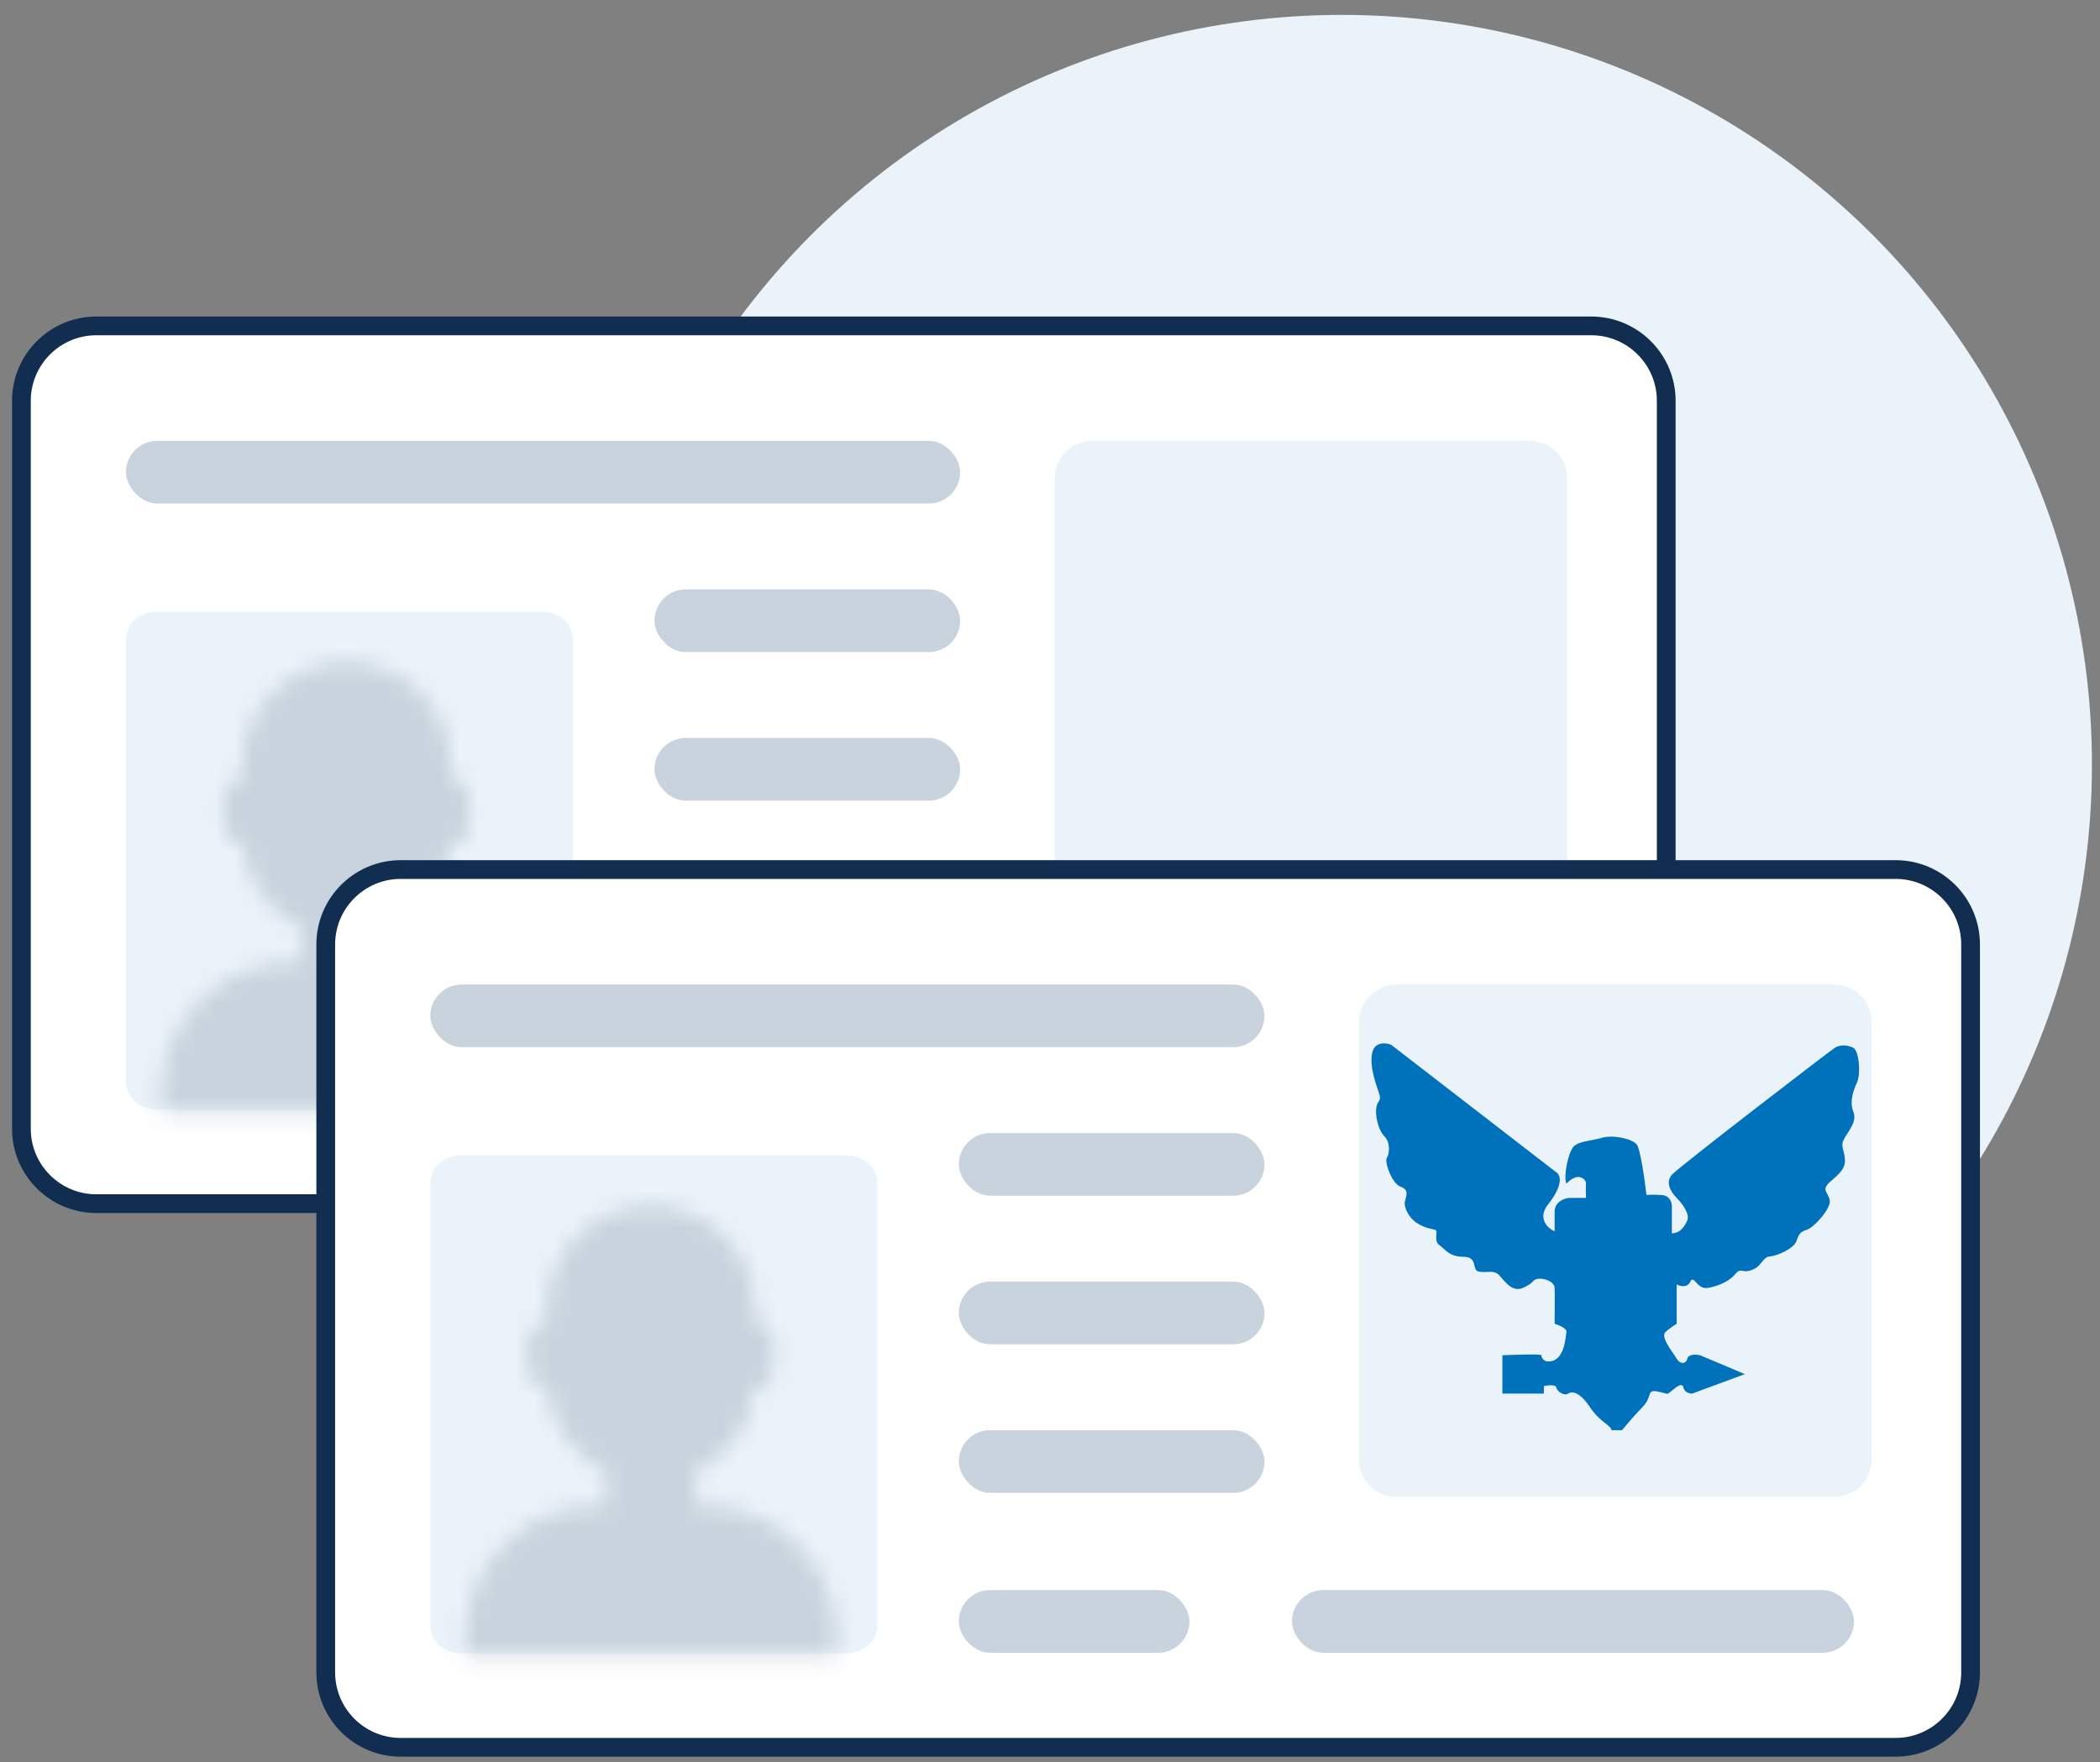 <svg width="112" height="94" viewBox="0 0 112 94" fill="none" xmlns="http://www.w3.org/2000/svg">
<rect x="0" y="0" width="112" height="94" fill="#808080" stroke="none"/>
<circle cx="71.57" cy="40.795" r="40" fill="#EBF3FA"/>
<path fill-rule="evenodd" clip-rule="evenodd" d="M84.866 64.207H5.141C2.932 64.207 1.141 62.416 1.141 60.207V21.384C1.141 19.175 2.932 17.384 5.141 17.384H84.866C87.075 17.384 88.866 19.175 88.866 21.384V60.207C88.866 62.416 87.075 64.207 84.866 64.207Z" fill="white"/>
<path fill-rule="evenodd" clip-rule="evenodd" d="M84.866 64.207H5.141C2.932 64.207 1.141 62.416 1.141 60.207V21.384C1.141 19.175 2.932 17.384 5.141 17.384H84.866C87.075 17.384 88.866 19.175 88.866 21.384V60.207C88.866 62.416 87.075 64.207 84.866 64.207Z" stroke="#112E51"/>
<path fill-rule="evenodd" clip-rule="evenodd" d="M28.912 59.191H8.363C7.455 59.191 6.719 58.53 6.719 57.715V34.104C6.719 33.289 7.455 32.628 8.363 32.628H28.912C29.819 32.628 30.556 33.289 30.556 34.104V57.715C30.556 58.53 29.819 59.191 28.912 59.191Z" fill="#EBF3FA"/>
<mask id="mask0_628_24359" style="mask-type:luminance" maskUnits="userSpaceOnUse" x="8" y="35" width="21" height="25">
<path fill-rule="evenodd" clip-rule="evenodd" d="M12.93 40.814V41.42C12.368 41.513 11.939 41.997 11.939 42.581V43.954C11.939 44.548 12.383 45.038 12.96 45.12C13.165 47.063 14.394 48.705 16.104 49.507V51.312H15.707C11.763 51.312 8.566 54.474 8.566 58.376V59.258H28.401V58.376C28.401 54.474 25.204 51.312 21.261 51.312H20.864V49.507C22.573 48.705 23.802 47.063 24.007 45.12C24.585 45.038 25.029 44.548 25.029 43.954V42.581C25.029 41.997 24.6 41.513 24.037 41.42V40.814C24.037 37.78 21.551 35.32 18.484 35.32C15.417 35.32 12.93 37.78 12.93 40.814Z" fill="white"/>
</mask>
<g mask="url(#mask0_628_24359)">
<path fill-rule="evenodd" clip-rule="evenodd" d="M1.281 63.369H35.683V31.211H1.281V63.369Z" fill="#C8D3DD"/>
</g>
<path d="M56.248 25.516C56.248 24.411 57.144 23.516 58.248 23.516H81.586C82.691 23.516 83.586 24.411 83.586 25.516V48.853C83.586 49.958 82.691 50.853 81.586 50.853H58.248C57.144 50.853 56.248 49.958 56.248 48.853V25.516Z" fill="#EBF3FA"/>
<rect x="6.719" y="23.516" width="44.487" height="3.344" rx="1.672" fill="#C8D3DD"/>
<rect x="34.904" y="31.44" width="16.303" height="3.344" rx="1.672" fill="#C8D3DD"/>
<rect x="34.904" y="39.365" width="16.303" height="3.344" rx="1.672" fill="#C8D3DD"/>
<rect x="34.904" y="47.29" width="16.303" height="3.344" rx="1.672" fill="#C8D3DD"/>
<rect x="34.904" y="55.819" width="12.3" height="3.344" rx="1.672" fill="#C8D3DD"/>
<rect x="52.674" y="55.819" width="29.972" height="3.344" rx="1.672" fill="#C8D3DD"/>
<path fill-rule="evenodd" clip-rule="evenodd" d="M101.098 93.207H21.373C19.164 93.207 17.373 91.416 17.373 89.207V50.384C17.373 48.175 19.164 46.384 21.373 46.384H101.098C103.307 46.384 105.098 48.175 105.098 50.384V89.207C105.098 91.416 103.307 93.207 101.098 93.207Z" fill="white"/>
<path fill-rule="evenodd" clip-rule="evenodd" d="M101.098 93.207H21.373C19.164 93.207 17.373 91.416 17.373 89.207V50.384C17.373 48.175 19.164 46.384 21.373 46.384H101.098C103.307 46.384 105.098 48.175 105.098 50.384V89.207C105.098 91.416 103.307 93.207 101.098 93.207Z" stroke="#112E51"/>
<path fill-rule="evenodd" clip-rule="evenodd" d="M45.144 88.191H24.595C23.688 88.191 22.951 87.53 22.951 86.715V63.104C22.951 62.289 23.688 61.628 24.595 61.628H45.144C46.052 61.628 46.788 62.289 46.788 63.104V86.715C46.788 87.53 46.052 88.191 45.144 88.191Z" fill="#EBF3FA"/>
<mask id="mask1_628_24359" style="mask-type:luminance" maskUnits="userSpaceOnUse" x="24" y="64" width="21" height="25">
<path fill-rule="evenodd" clip-rule="evenodd" d="M29.163 69.814V70.42C28.6 70.513 28.171 70.997 28.171 71.581V72.954C28.171 73.549 28.615 74.038 29.192 74.12C29.398 76.063 30.627 77.705 32.336 78.507V80.312H31.939C27.995 80.312 24.799 83.475 24.799 87.376V88.258H44.634V87.376C44.634 83.475 41.436 80.312 37.493 80.312H37.096V78.507C38.806 77.705 40.035 76.063 40.239 74.12C40.817 74.038 41.261 73.549 41.261 72.954V71.581C41.261 70.997 40.833 70.513 40.27 70.42V69.814C40.27 66.78 37.783 64.32 34.717 64.32C31.649 64.32 29.163 66.78 29.163 69.814Z" fill="white"/>
</mask>
<g mask="url(#mask1_628_24359)">
<path fill-rule="evenodd" clip-rule="evenodd" d="M17.514 92.369H51.915V60.211H17.514V92.369Z" fill="#C8D3DD"/>
</g>
<path d="M72.481 54.516C72.481 53.411 73.376 52.516 74.481 52.516H97.818C98.923 52.516 99.818 53.411 99.818 54.516V77.853C99.818 78.958 98.923 79.853 97.818 79.853H74.481C73.376 79.853 72.481 78.958 72.481 77.853V54.516Z" fill="#EBF3FA"/>
<rect x="22.951" y="52.516" width="44.487" height="3.344" rx="1.672" fill="#C8D3DD"/>
<rect x="51.137" y="60.44" width="16.303" height="3.344" rx="1.672" fill="#C8D3DD"/>
<rect x="51.137" y="68.365" width="16.303" height="3.344" rx="1.672" fill="#C8D3DD"/>
<rect x="51.137" y="76.29" width="16.303" height="3.344" rx="1.672" fill="#C8D3DD"/>
<rect x="51.137" y="84.819" width="12.3" height="3.344" rx="1.672" fill="#C8D3DD"/>
<rect x="68.906" y="84.819" width="29.972" height="3.344" rx="1.672" fill="#C8D3DD"/>
<path d="M74.188 55.727L83.064 62.581C83.272 62.811 83.293 63.319 82.557 64.26C81.975 65.004 82.56 65.525 82.913 65.684V64.638C82.913 64.047 83.542 63.9 83.694 63.9H84.586C84.58 63.704 84.572 63.279 84.586 63.145C84.603 62.978 84.416 62.783 84.157 62.783C83.948 62.783 83.667 62.99 83.542 63.145C83.372 62.733 83.642 61.481 83.917 61.173C84.191 60.864 84.86 60.864 85.444 60.692C86.027 60.521 87.056 60.744 87.296 61.053C87.488 61.3 87.719 62.951 87.811 63.746C87.885 63.734 88.15 63.718 88.617 63.746C89.084 63.773 89.177 64.18 89.166 64.38V65.787C89.612 65.787 89.852 65.409 89.989 65.101C90.126 64.792 89.766 64.243 89.423 63.9C89.08 63.557 88.823 63.059 89.166 62.665C89.509 62.27 97.588 56.061 97.863 55.889C98.137 55.718 98.532 55.735 98.84 55.889C99.149 56.044 99.252 57.279 99.046 57.725C98.84 58.171 98.635 58.788 98.84 59.286C99.046 59.783 98.669 60.229 98.394 60.675C98.12 61.121 98.343 61.258 98.394 61.807C98.446 62.356 98.069 62.631 97.588 63.059C97.108 63.488 97.52 63.608 97.588 64.037C97.657 64.466 96.748 65.478 96.37 65.598C95.993 65.718 95.942 65.838 95.804 66.216C95.667 66.593 94.809 66.988 94.398 67.022C93.986 67.056 93.986 67.537 93.437 67.742C92.888 67.948 92.854 67.588 92.562 67.951C92.271 68.315 91.687 68.6 91.087 68.702C90.487 68.803 90.35 67.951 90.144 68.377C89.979 68.718 89.595 68.61 89.423 68.514V70.615C89.32 70.675 89.056 70.848 88.823 71.056C88.531 71.317 89.269 72.202 89.423 72.477C89.578 72.751 89.903 72.803 89.989 72.477C90.058 72.216 90.475 72.246 90.675 72.294L93.06 73.3L90.247 74.339C90.115 74.339 89.838 74.276 89.783 74.02C89.715 73.701 89.372 74.02 89.114 74.226C88.857 74.432 88.994 74.339 88.394 74.226C87.794 74.113 88.154 74.484 87.605 75.052C87.166 75.507 86.689 76.067 86.506 76.29H85.943C85.943 76.047 85.333 75.868 84.789 75.052C84.245 74.236 83.832 74.199 83.635 74.339C83.439 74.48 83.044 74.236 83.007 74.02C82.977 73.848 82.55 73.892 82.341 73.936V74.339H80.127V72.294C80.825 72.263 82.217 72.219 82.21 72.294C82.2 72.388 82.313 72.623 82.557 72.623C83.457 72.66 83.495 71.3 83.542 71.056C83.579 70.861 83.138 70.681 82.913 70.615C82.919 70.093 82.928 68.979 82.913 68.702C82.894 68.355 82.341 68.167 82.022 68.214C81.703 68.261 81.863 68.42 81.215 68.702C80.568 68.983 80.146 68.158 79.874 67.951C79.602 67.745 79.245 67.914 78.861 67.829C78.476 67.745 78.842 67.041 78.054 67.041C77.266 67.041 77.061 66.614 76.758 66.412C76.456 66.21 76.708 65.656 76.557 65.606C76.406 65.555 76.002 65.53 75.549 65.228C75.095 64.925 74.894 64.396 74.919 64.144C74.944 63.892 75.221 63.489 74.717 63.312C74.213 63.136 73.835 61.952 73.961 61.775C74.087 61.599 74.188 60.969 73.835 60.616C73.482 60.263 73.331 59.432 73.407 59.054C73.482 58.676 73.684 58.751 73.558 58.348C73.432 57.945 73.029 56.962 73.18 56.181C73.301 55.556 73.902 55.618 74.188 55.727Z" fill="#0071BB"/>
</svg>
